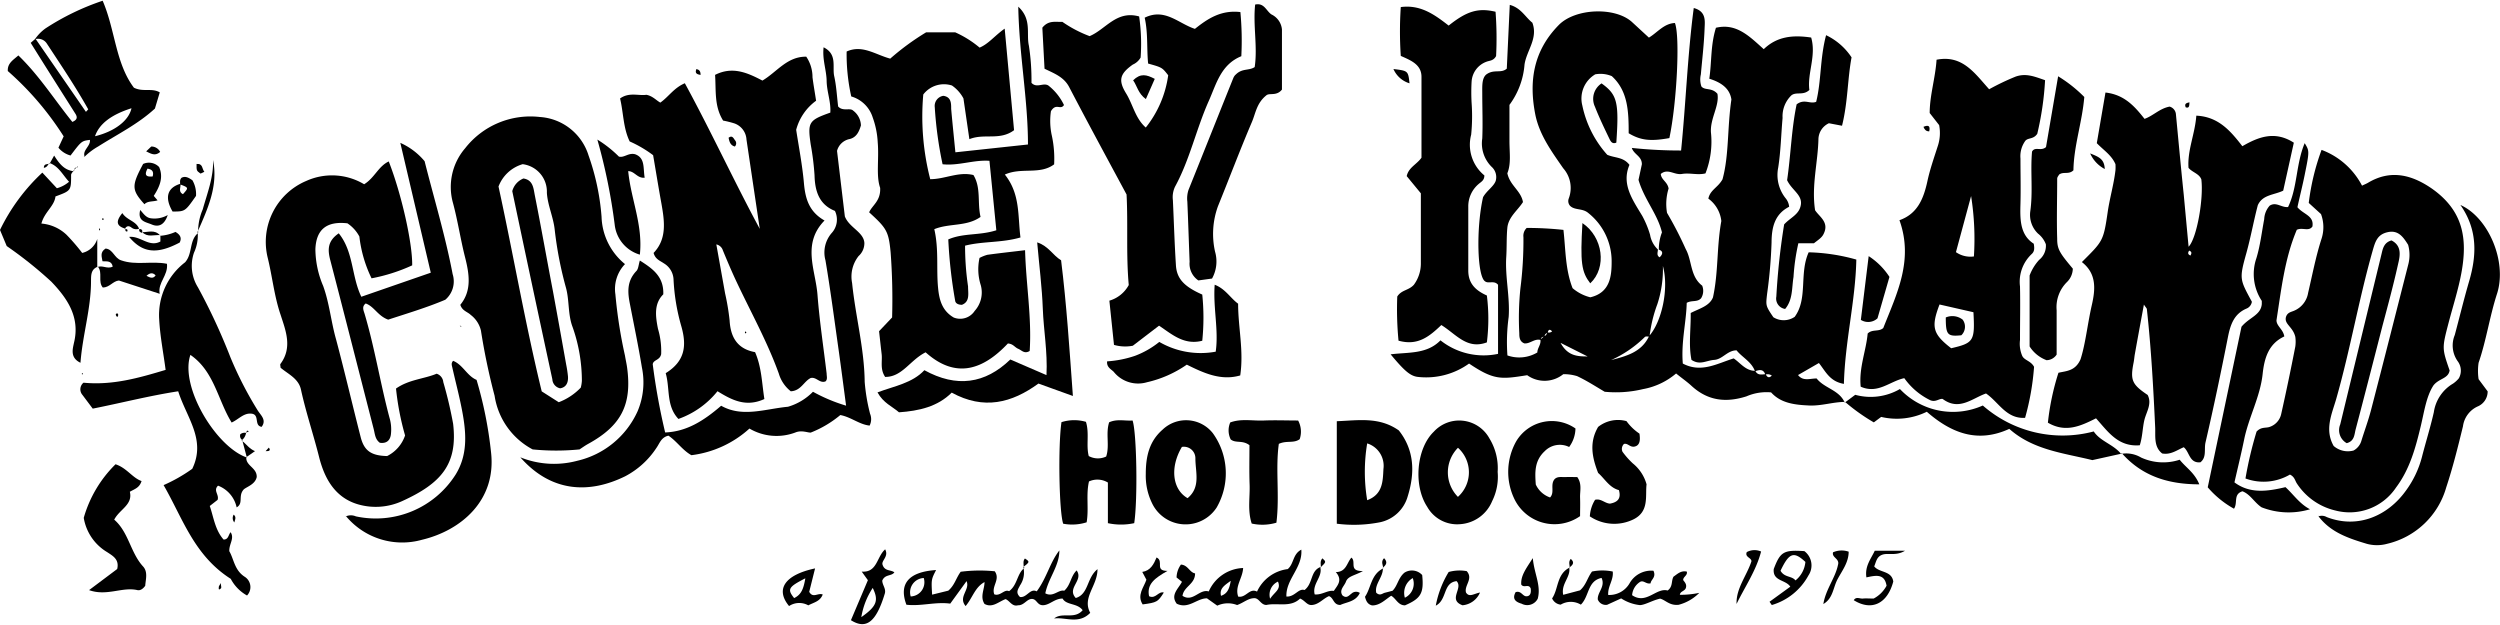 <svg xmlns="http://www.w3.org/2000/svg" viewBox="0 0 320 79.81" width="320" height="80">
  <title>Coney Island Hot Dogs</title>
  <path d="M212.33,31.86a6,6,0,0,1,.4-2.21c-.56-2.35-2.28-4.23-3-6.72l.43-2c0-1.05-1-1.22-1.29-2.09a59.12,59.12,0,0,0,6.31.33C215.8,13,216,7,216.8.93c1.59.43,1.43,1.62,1.39,2.57-.07,2-.31,4-.48,5.93a2.77,2.77,0,0,0,.07,1.54c.46.55,1.31.1,2.05.94.28,1.52-.94,3.14-.83,4.94a11.14,11.14,0,0,1-.7,5.25c-1,.25-2-.1-3,.07s-1.8-.76-2.72,0c.06.77.86,1,1,1.87a6.66,6.66,0,0,0-.2,3.11,47.12,47.12,0,0,1,2.39,4.63c.83,1.49.55,3.5,2.11,4.69a1.78,1.78,0,0,1-.14,1.61c-.49.54-1.18.22-1.84.59-.06,2.5-.73,5-.5,7.77,2.35,1.24,4.39,0,6.51-.66.87.58,1.53,1.6,2.77,1.59.29.62.83.46,1.33.43.18.39.42.55.78.18a.9.9,0,0,0-.83-.12c-.24-.75-.77-.63-1.32-.43-.44-1.23-1.63-1.77-2.36-2.68-1.18,0-1.78,1.14-2.85,1.22s-1.82.72-2.92,0c-.39-1.91-.07-3.94-.1-6,1.11-.58,2.4-.88,2.85-2,.71-3.24.46-6.43,1.07-9.77a4.09,4.09,0,0,0-1.66-2.87c.22-1.11,1.22-1.41,1.81-2.47.85-3.08.6-6.62,1.14-10.22-.21-1.43-1.32-2.19-2.83-2.66.32-2.15.15-4.28.85-6.52,2.63-.63,4.3,1.11,6.12,2.74,1.69-1.64,3.73-1.84,6.07-1.49.68,2.34-.52,4.59-.23,6.71-.79.75-1.66.2-2.29.68A3.71,3.71,0,0,0,228.17,15c-.19,2.12-.23,4.26-.56,6.36a4.77,4.77,0,0,0,.94,3.91,2,2,0,0,1,.46,1.1c-1.83.94-2.24,2.58-2.25,4.57a62.24,62.24,0,0,1-.57,6.57c-.17,1.51-.21,1.51.8,3a2.49,2.49,0,0,0,2.73-.05c1.71-2.32.56-5.55,1.79-8.26a24.57,24.57,0,0,1,6.1.93c-.11,5.31-1.45,10.45-1.59,15.91-1.81-.3-2.34-1.59-3.2-2.67l-2.67,1.54c.65.84,1.53.43,2.38.44,1,1.27,2.87,1.45,3.59,3.07l.05-.07c-1.52,0-3,.52-4.55.46-1.9-.08-3.67-.29-4.92-1.68a6.47,6.47,0,0,0-3.16.51c-2.59.82-4.9.59-7-1.32-.59-.55-1.25-1-2-1.61a9,9,0,0,1-4.23,2,14.82,14.82,0,0,1-4.91.34c-1.12-.66-2.29-1.42-3.53-2a5.84,5.84,0,0,0-1.77-.25,3.81,3.81,0,0,1-4.62.13c-3.33.53-4.25.66-7.44-1.49a9.41,9.41,0,0,1-6.55,1.71c-1-.11-1.78-.84-3.49-2.89,2.29-.29,4.63,0,6.38-1.79a8.89,8.89,0,0,0,7.37,1.73V36.36c-.51-.62-1.22-.09-1.67-.45-1-.66-1.15-6.78-.25-10.76.46-.84,1.36-1.36,1.62-2.09a1.77,1.77,0,0,0-.53-1.81,4.21,4.21,0,0,1-1.19-3.62c.08-1.91,0-3.83,0-5.74,0-.94-.07-1.94.5-2.44,1-.75,1.89-.1,2.64-.76l.38-8.16c1.44.38,2,1.58,2.89,2.28.76,2-.74,3.57-1,5.35a10,10,0,0,1-1.93,5.17c0,1.51,0,3.06,0,4.6s.23,2.94-.27,4.15c.32,1.56,1.75,2.24,2,3.69-.67,1.06-1.86,1.9-2,3.29-.12,1.24-.06,2.5-.14,3.75-.16,2.57.49,5.1.31,7.67a23.68,23.68,0,0,0-.16,4.92,4.53,4.53,0,0,0,3.83-.38c0-.58.5-1,.39-1.65l.49-.43a.58.58,0,0,0,.38-.51.6.6,0,0,0,.63-.11c-.3-.33-.48-.23-.57.17-.22.1-.41.22-.38.51-.3,0-.49.1-.5.43-.78-.24-1.36.5-2.1.43-.61-.24-.65-.78-.65-1.29a37.12,37.12,0,0,1,.14-5.73,48.82,48.82,0,0,0,.39-6.58,1.39,1.39,0,0,1,.42-1.18,44.1,44.1,0,0,1,4.7.25c.29,2.54.23,5.06,1.17,7.46a5.53,5.53,0,0,0,2.27,1.17c2.56-.6,2.74-2.75,2.73-4.68a7.89,7.89,0,0,0-3-6.12c-.74-.63-1.75-.31-2.34-.93a.92.92,0,0,1-.16-.89,3.8,3.8,0,0,0-.7-3.9c-1.46-2.11-3-4.2-3.55-6.77-.87-4.31-.3-8.24,3-11.58,2.11-2.13,7.18-2.33,9.35-.37l2.17,2c1.09-.65,1.92-1.81,3.33-1.87.67,1.7.25,10.17-.71,14.73-2.43.44-3.69.29-5.21-.62,0-2.7-.06-5.4-2.16-7.31a3.74,3.74,0,0,0-2.12-.23,3.6,3.6,0,0,0-1.65,4,13.52,13.52,0,0,0,3.19,6.3c1,.43,2.05.26,2.84,1.29-1.05,2.46.39,4.45,1.64,6.53a12.32,12.32,0,0,1,1,2.42,3.33,3.33,0,0,0,1,1.88c0,.34-.21.75.22,1C212.95,32.35,212.8,32,212.33,31.86Zm-1.27,11.09c1.64-1.82,2.59-6.08,1.79-9a14.38,14.38,0,0,1-.71,4.89,17.54,17.54,0,0,0-1,4.15c-.2,0-.5-.06-.6.05A14.85,14.85,0,0,1,206.21,46C208.15,45.49,210.11,45,211.07,42.95Zm-7.85,2.58-3.46-1.74C200.67,45.48,201.92,45.53,203.21,45.53Z"/>
  <path d="M281.65,59.08c-1.43.14-1.38-1.33-2.13-1.93-.88.37-1.67,1-2.76.8-1.11-.86-.84-2.26-.9-3.38-.23-5-.51-10.07-1.06-15.08,0-.12-.15-.24-.38-.6-.41,2.23-.79,4.26-1.15,6.29-.07.36-.09.73-.16,1.09-.46,2.3-.23,2.83,1.79,4.19.58,1.13-.16,2.16-.41,3.17s-.24,2.18-.6,3.27c-2.78.23-4.08-1.76-5.6-3.45-2,1-3.89,1.88-6.16.56a32.24,32.24,0,0,1,1.35-6.39c1-.24,2.16-.2,2.83-1.73.64-2,.88-4.45,1.43-6.88.48-2.07.65-4.07-1.26-5.56,2.66-2.66,2.76-2.65,3.3-6.37.26-1.81.79-3.57,1-5.39a6.2,6.2,0,0,0,0-.77c-.51-1.17-1.49-1.76-2.39-2.69l1.11-6.48c2.4.27,3.71,1.73,5,3.37,1.11-.39,1.93-1.33,3.21-1.57a1.11,1.11,0,0,1,.81,1c.33,3.43.64,6.85,1,10.28l.62,6.66c1.06-1.1,1.94-6.18,1.63-8.63-.29-.74-1.14-.88-1.64-1.47-.16-2.25.82-4.29,1-6.68,2.82.13,4.37,1.94,5.89,3.91,2.09-1.21,4.18-2,6.59-.45l-1.36,6.14c-1.19.57-2.64.5-3.25,1.86-.53,2-.9,4.1-1.47,6.15-.93,3.32-.83,3.35.71,6.21a1.13,1.13,0,0,1-.63.85c-1.64.67-2.11,2.05-2.43,3.65-.89,4.52-1.83,9-2.88,13.53C282.11,57.43,282.47,58.44,281.65,59.08Zm-1.27-26.47c.14-.26.22-.47-.17-.63C280.05,32.24,280,32.45,280.37,32.61Z"/>
  <path d="M91.53,9.49c2.24-1.14,4.17-.26,6.06.73,1.86-1.1,3.15-3.09,5.61-3.06A4.66,4.66,0,0,1,104,9.8c.12.94.29,1.88.46,3a6.72,6.72,0,0,0-2.55,3.72c.35,2.27.8,4.58,1,6.91.18,1.92.66,3.59,2.63,4.7-2.93,3-1.14,6.34-.9,9.52.26,3.37.77,6.71,1.17,10.07,0,.35.14.73-.14,1-.74.3-1.17-.6-1.9-.43-.87.42-1.25,1.64-2.55,1.7a4.49,4.49,0,0,1-1.53-2.26c-1.47-4.08-3.58-7.86-5.42-11.77-.62-1.32-1.19-2.67-1.74-4a1.12,1.12,0,0,0-.84-.77c.38,2.12.75,4.19,1.12,6.26a29.67,29.67,0,0,1,.58,3.47c.12,2.16,1,3.65,3.26,4.06.85,1.95.87,4,1.19,6-2.35,1.08-4.16.14-6-1a11.21,11.21,0,0,1-5,3.55c-1.59-1.67-1.06-3.88-1.63-5.86,2.48-1.54,2.71-3.51,2-6a26,26,0,0,1-1-6.06,2.52,2.52,0,0,0-1.24-2c-.47-.33-1.09-.51-1.31-1.33,1.73-1.8,1.4-4.06,1-6.33-.38-2.09-.72-4.2-1.06-6.18a15.09,15.09,0,0,0-3-1.76c-.84-1.73-.79-3.66-1.23-5.5,1.16-.84,2.37-.32,3.36-.47.8.14,1.25.7,1.79,1,1.08-.76,1.73-1.88,3.14-2.48,3.36,6.17,6.28,12.5,9.59,18.64q-.85-5.71-1.7-11.43A2.32,2.32,0,0,0,94,15.7a12.86,12.86,0,0,0-1.44-.36C91.4,13.49,91.67,11.49,91.53,9.49Z"/>
  <path d="M297.09,27.31l-1.57-1.43a30.06,30.06,0,0,1,1.64-6.79,9.64,9.64,0,0,1,5.18,4.58c.28-.14.55-.24.8-.39,2.86-1.7,5.55-1,8.06.71,4.13,2.86,4.66,6.48,3.86,10.84-.4,2.16-1.08,4.26-1.64,6.39-.85,3.26-.85,3.26.13,6.1-.17,1.07-1.35,1-2.07,1.92-.91,1.4-1.17,3.31-1.61,5.16-.67,2.79-1.4,5.54-3.18,7.91a7.14,7.14,0,0,1-7.76,2.94A8.08,8.08,0,0,1,294,61.79c-.24-.36-.28-.85-.89-1.14a6.68,6.68,0,0,1-5.69.5,49.15,49.15,0,0,1,1.42-6c.56-.61,1.13-.44,1.61-.58A2.24,2.24,0,0,0,292,52.87c.64-2.86,1.24-5.73,1.8-8.61a4.5,4.5,0,0,0,0-1.24c-.31-1.29-1.4-1.59-1.21-2.49.16-.61.63-.68,1-.83a3,3,0,0,0,1.85-2.31c.55-2.35,1-4.73,1.74-7A4.8,4.8,0,0,0,297.09,27.31Zm4.17,30.26a2.08,2.08,0,0,0,1-1.25c.41-1.33.9-2.64,1.25-4,1.6-6.16,3.16-12.33,4.73-18.49a4.84,4.84,0,0,0,0-2.59c-.63-1-1.25-1.91-2.6-1.62s-1.61,1.22-1.94,2.37c-1.78,6.26-2.87,12.69-4.67,19-.54,1.87-1.52,3.9-.32,6A2.77,2.77,0,0,0,301.26,57.57Z"/>
  <path d="M239.06,42.6c.6-.6,1.43-.19,2-.71,1.72-4.37,3.91-8.66,2.07-13.8,2.34-.82,3.1-2.81,3.58-5,.32-1.5.85-3,1.31-4.44a5.28,5.28,0,0,0,.19-2.73L247,14.37c0-2.25.72-4.44.88-6.82,3.3-.65,4.86,1.7,6.73,3.78A31.46,31.46,0,0,1,258,9.71c1.34-.47,2.43,0,3.77.46a38.66,38.66,0,0,1-1,6.86c-.49.73-1.16.48-1.52.89a3.35,3.35,0,0,0-.63,2.28c0,1.91.05,3.83,0,5.74s-.12,4,1.7,5.16c.12.66.06,1-.23,1.29a4.87,4.87,0,0,0-1.53,4.18c.05,2.28,0,4.57,0,6.85a3.94,3.94,0,0,0,.27,2c.26.62,1.11.65,1.53,1.44a32.66,32.66,0,0,1-1.15,6.53c-2.42.14-3.36-2-5-3.12-1.76.61-3.44,2.28-5.55.7-.45-.08-.87.45-1.57.17a8.77,8.77,0,0,1-3.34-2.83c-1.86.39-3.37,2.07-5.58,1.09C237.92,47,238.87,44.78,239.06,42.6Zm9.2-3.72c-1.11,2.91-.86,3.77,1.49,5.6,2.89-.67,3.05-.93,2.85-4.61Zm2.1-6.7a3.24,3.24,0,0,0,2.3.55A35.09,35.09,0,0,0,252.3,25Z"/>
  <path d="M80,33.71a4.6,4.6,0,0,0-1.23,3.87A60.74,60.74,0,0,0,80,45.44c.08.51.2,1,.27,1.52.64,4.74-.75,7.44-5,9.77-.38.21-.74.47-1.09.7a30.39,30.39,0,0,1-6,0,9.36,9.36,0,0,1-4.87-6.86,82.59,82.59,0,0,1-1.75-8.35,3.53,3.53,0,0,0-1.3-2c-.41-.41-1.09-.51-1.34-1.3,1.51-1.84,1.14-4,.59-6.16s-.92-4.62-1.53-6.88a7.6,7.6,0,0,1,1.56-7,10.6,10.6,0,0,1,9.56-4,7,7,0,0,1,6.23,4.91A30.34,30.34,0,0,1,77,27.66,8.1,8.1,0,0,0,80,33.71ZM74.34,49.52a4.63,4.63,0,0,0,.14-.86,20.76,20.76,0,0,0-1.19-6.9c-.61-1.6-.4-3.37-.84-5A47.7,47.7,0,0,1,71,29.28c-.18-1.62-.91-3.13-1-4.71a3.54,3.54,0,0,0-3.1-3.65,4.72,4.72,0,0,0-3.09,2.86C65.72,32.55,67.22,41.3,69.34,50l2.18,1.39A7.67,7.67,0,0,0,74.34,49.52Z"/>
  <path d="M118.48,45c-2,1-3,3.17-5.18,3.15-.68-1-.34-2-.45-2.92s-.21-1.89-.33-2.93l1.67-1.76A80.84,80.84,0,0,0,114,32.2c-.26-2.69-.5-3.07-2.75-5.12.39-.91,1.5-1.44,1.41-3.13-.54-1.53-.13-3.68-.31-5.8a10.94,10.94,0,0,0-.64-3.2,4.06,4.06,0,0,0-2.75-2.7,24.77,24.77,0,0,1-.59-5.75c2-.91,3.65.39,5.58.91a32,32,0,0,1,4.6-3.37h3.71A13.24,13.24,0,0,1,125.39,6c1.16-.49,1.92-1.52,3.21-2.43l1.2,13c-1.83,1.37-3.83.37-5.72,1.15l-.76-5.22a4.68,4.68,0,0,0-1.47-1.65A3.33,3.33,0,0,0,118.18,12a32.17,32.17,0,0,0,.89,10.84c1.9,0,3.61-1,5.53-.53,1,1.65.48,3.55.91,5.36-1.79,1.27-4,.78-5.92,1.57.6,2.61.24,5.1.49,7.57.15,1.54.54,2.89,2,3.74a2.22,2.22,0,0,0,2.68-.85,3.52,3.52,0,0,0,.78-3.29,6.68,6.68,0,0,1-.16-3.49,5,5,0,0,1,1-.4c1.51-.21,3-.37,4.83-.59.12,4.4.87,8.64.59,12.9-.68.41-1-.08-1.47-.28s-.63-.63-1.32-.68C126,47.06,122.48,48.59,118.48,45Z"/>
  <path d="M142,38.39a4.13,4.13,0,0,0,2.48-2c-.35-3.89-.08-7.71-.28-11.59-2.44-4.54-4.93-9.12-7.34-13.74-.68-1.31-1.9-1.74-3.16-2.36l-.28-5.25c.8-1,1.72-.7,2.56-.75a15.74,15.74,0,0,0,3.49,1.83c2.08-.87,3.42-3.33,6.34-2.52A24.51,24.51,0,0,1,146,7.27a2.12,2.12,0,0,1-1,.9c-1.65,1.17-1.9,2-.86,3.69.88,1.43,1.18,3.2,2.52,4.37a13.73,13.73,0,0,0,2.87-6.69c-.78-1-.78-1-2.57-1.5-.19-1.91,0-3.9-.44-5.87,2.59-1.28,4.34.76,6.43,1.43,1.63-1.3,3.33-2.44,5.82-2.15a38.93,38.93,0,0,1,.12,5.65c-2.62,1.06-3.2,3.56-4.16,5.71-1.61,3.6-2.43,7.52-4.33,11a3.13,3.13,0,0,0-.27,1.72c.13,2.78.21,5.57.39,8.35.11,1.72,1.08,2.72,3.37,3.73a28.84,28.84,0,0,1,0,5.91c-2.33.6-3.89-.83-5.53-1.93L145,44.16a5.15,5.15,0,0,1-2.41-.11Z"/>
  <path d="M46.61,23.49c1.33-.81,1.82-2.3,3.15-2.92,1.63,4.15,3.05,10.49,3,13.3a22.31,22.31,0,0,1-5.2,1.66A16.44,16.44,0,0,1,46,30.18a4.63,4.63,0,0,0-1.53-1.69c-2.67-.3-4,.79-4.1,3.31a12.2,12.2,0,0,0,1,4.72c.8,2.22,1,4.55,1.64,6.8,1.11,4.17,2.09,8.37,3.16,12.55.45,1.75,1.36,2.36,3.38,2.41a4.57,4.57,0,0,0,2.3-2.64,34.23,34.23,0,0,1-1.16-6c1.64-1.16,3.6-1.23,5.2-1.9a1.23,1.23,0,0,1,.85,1.07A53,53,0,0,1,58,54.15c.61,5.18-1.53,7.62-6.51,9.89a8.14,8.14,0,0,1-5.63.43c-2.95-.85-4.3-3.27-5-6-.73-2.92-1.7-5.77-2.34-8.71-.31-1.42-1.69-2-2.61-2.79,0-.22-.09-.41,0-.5,1.55-2.11.65-4.27,0-6.29-.81-2.38-1.05-4.86-1.64-7.27a8.47,8.47,0,0,1,4.92-9.84A8,8,0,0,1,46.61,23.49Z"/>
  <path d="M184.49,41.51c-1.51,1.44-3,2.7-5.48,2a42,42,0,0,1-.16-5.65c.55-.87,1.46-.76,2.13-1.51a4.58,4.58,0,0,0,.89-2.65c0-3,0-6,0-9.05l-1.81-2.2c.23-1.11,1.29-1.5,1.89-2.36,0-3.45,0-6.9,0-10.35,0-1.59-1.38-2.11-2.65-2.68a46.78,46.78,0,0,1,0-6.25c2.56-.34,4.36,1,6.13,2.37,2.31-1.85,3.78-2.3,6-1.77a44.74,44.74,0,0,1,.07,5.67c-.34.63-.85.57-1.24.73a2.89,2.89,0,0,0-1.89,2.48,23.73,23.73,0,0,0,0,2.85,23.71,23.71,0,0,1-.06,4A5.08,5.08,0,0,0,190,22.36c0,.65-.43.82-.75,1.11a3.74,3.74,0,0,0-1.31,2.9c0,2.72,0,5.45,0,8.17,0,1.65.93,2.54,2.38,3.19a24.18,24.18,0,0,1,0,6C187.77,44.68,186.41,42.7,184.49,41.51Z"/>
  <path d="M106.87,26.9c-2-.8-2.56-2.49-2.61-4.57a34.39,34.39,0,0,0-.49-3.94c-.41-2.84-.26-3.09,2.51-4.07.1-1.35-.45-2.68-.47-4.06s-.57-2.72-.39-4.3c1.79.89,1.09,2.49,1.36,3.7s.35,2.61.5,3.87c.6.68,1.51.13,1.92.53a2.47,2.47,0,0,1,1,1.9c-.23.75-.54,1.51-1.43,1.74a2.07,2.07,0,0,0-1.63,1.52l1,8.38c.55,1.45,2.43,2,2.5,3.42a2.21,2.21,0,0,1-.74,1.66,4.24,4.24,0,0,0-.83,3.46c.43,4.23,1.56,8.36,1.61,12.64a23.66,23.66,0,0,0,.69,4.09,1.81,1.81,0,0,1-.06,1.51c-1.32-.14-2.37-1.09-3.75-1.35a13.68,13.68,0,0,1-3.77,2.24c-.33.06-1.16-.36-2,0a6.83,6.83,0,0,1-5.86-.51,13.52,13.52,0,0,1-7.43,3.41c-1.14-.63-1.88-1.8-2.94-2.5-.94.21-1.13,1-1.54,1.57a10.75,10.75,0,0,1-4,3.63C75.5,63.09,70.62,63,66.6,58.44a11.51,11.51,0,0,0,7.27.45,11.26,11.26,0,0,0,7.74-6.34,9.48,9.48,0,0,0,.55-5.63c-.44-2.68-1-5.36-1.51-8-.32-1.57-.45-3,.81-4.33.26-.27.27-.79.44-1.34,1.56,1,3.09,2,3,4.33-1.21,1.2-1,2.79-.68,4.41a10,10,0,0,1,.41,3.24c-.17.82-1,.7-1.08,1.3a82.57,82.57,0,0,0,1.59,8.73c2.76-.11,4.94-1.5,7.17-3.42,2.71,1.54,5.63.4,8.55.13a7.35,7.35,0,0,0,3.2-1.92,21.27,21.27,0,0,0,4.24,1.78c-.33-2.49-.61-4.65-.91-6.81-.56-3.93-1.07-7.88-1.73-11.79a3.8,3.8,0,0,1,.78-3.48A2.55,2.55,0,0,0,106.87,26.9Z"/>
  <path d="M31.53,58.42c-.11,1.11,1.38,1.34,1.33,2.55-.2.93-1.23,1.22-1.65,1.57-.78.84,0,1.78-.92,2.31a3.82,3.82,0,0,0-2.38-2.78c-.66.63.18,1.15-.06,1.82l-1,.78c.5,1.46.68,3.07,1.77,4.3.64,0,.6-.61.9-.94.52.8-.21,1.49-.17,2.43.59,1,.65,2.44,2,3.29a1.56,1.56,0,0,1,.27,2.38A5.21,5.21,0,0,1,29.54,74c-4.71-3-6.14-7.74-8.6-12a20.13,20.13,0,0,0,3.67-2.09c1.8-3.73-.73-6.54-1.8-9.92-3.75.58-7.22,1.48-10.94,2.22l-1.32-1.76a1.09,1.09,0,0,1,.14-1.56c3.71.36,7.08-.61,10.51-1.64-.3-2.27-.71-4.33-.82-6.41a8.51,8.51,0,0,1,3.31-7.36c1-1.12.49-2.8,1.68-3.76l-.06-.05a5.36,5.36,0,0,1-.48,2.58,5.18,5.18,0,0,0,.51,4.44,77.06,77.06,0,0,1,4.15,8.94A46.87,46.87,0,0,0,33,52.46c.4.62,1.14,1.21.49,2.08-1-.15-.23-1.53-1.25-1.68s-1.67.71-2.59,1.13c-1.78-2.88-2.22-6.56-5.28-8.66-1.39,4.1,3.33,11.85,7.27,13.15Z"/>
  <path d="M296.76,66a1.26,1.26,0,0,1,1.06.09c4,1.56,7.83-.2,10.09-3.32A12.68,12.68,0,0,0,310,58.43c.49-1.92,1.09-3.82,1.53-5.76A5.1,5.1,0,0,1,314,49a3.64,3.64,0,0,0,.73-.67,2,2,0,0,0-.14-2.18,3.49,3.49,0,0,1-.38-3.36c.61-2.27,1.16-4.56,1.82-6.82,1-3.38,1.13-6.65-1.1-9.83,3.57,1.58,6,7.22,4.7,11.33-.95,2.91-1.38,6-2.37,8.87a7.22,7.22,0,0,0,0,2.1L318.42,50a2.08,2.08,0,0,1-1.3,1.94,3.26,3.26,0,0,0-1.86,2.53c-.64,2.62-1.29,5.25-2.14,7.81a10.31,10.31,0,0,1-7.56,7.23,4.94,4.94,0,0,1-2.62,0c-2.32-.7-4.63-1.46-6.18-3.53Z"/>
  <path d="M294.07,26.43c.77.93,2.15,1.07,1.92,2.47-.48.68-1.28.07-2,.42C292.43,33,292,37,291.39,40.9c0,.75.86,1.15,1,2.07-2,.93-2.55,2.74-2.77,4.79-.31,2.93-1.79,5.55-2.37,8.41-.37,1.8-.81,3.58-1.24,5.48,2,1.49,4.24,1.15,6.53.61,1,.9,1.79,2.13,3.14,2.83a9.52,9.52,0,0,1-6.2-.25c-.92-.61-1.45-1.68-2.45-2.05-1.21.39-.56,1.48-1.08,2.23a12.17,12.17,0,0,1-3.36-2.74l4.32-20.55c1-1.21,2.47-1.47,2.6-2.9,0-.12,0-.3,0-.41a6.24,6.24,0,0,1-.69-5.47c.49-1.61.68-3.31,1-5a2.76,2.76,0,0,1,.7-1.72c.84-.53,1.46.25,2.35.18,1.22-2.52,1-5.49,2.13-8.18.61,1,.62,1,0,4.06C294.72,23.68,294.38,25,294.07,26.43Z"/>
  <path d="M10.85,20c-.36-.87.76-1.36.66-2.19-1.07.14-1.07.14-2.48,2a3,3,0,0,1-1.55-1l.67-1.45A38.57,38.57,0,0,0,1,9c-.07-1,.71-1.43,1.35-2C5,9.55,7,12.71,9.26,15.51c.68-.28.63-.64.42-1-1.9-3-3.81-6-5.75-9.12l.61-.53L11,14.22c.2-.22.3-.31.29-.33C9.67,11,7.82,8.26,6,5.49a1.33,1.33,0,0,0-1.53-.56,5.57,5.57,0,0,1,1.37-1.4A31.89,31.89,0,0,1,13.14,0c1.61,3.72,1.64,8,4,11.13,1.18.59,2.29,0,3.31.6l-.62,2.07c-2.17,2-4.8,3.29-7.26,4.85A8.55,8.55,0,0,0,10.79,20Zm1.33-2.66c2.51-.62,4.31-2,4.65-3.58C14.24,14.58,12.71,15.76,12.17,17.32Z"/>
  <path d="M48.62,56.58c-.61-.44-.63-1.14-.79-1.77-1.85-7.2-3.68-14.4-5.55-21.59-.34-1.3-.4-2.44,1.08-3.45,1.92,2.37,1.61,5.47,2.89,8.12l8.89-3.08-3.9-16.62a8.58,8.58,0,0,1,3.11,2.35C55.55,25.3,57,30.07,57.94,35A3.08,3.08,0,0,1,57,38.27c-2.35,1-4.94,1.77-7.31,2.55-1.33-.47-1.78-1.68-2.88-2.07-.54.41-.26.92-.13,1.36,1.29,4.36,2,8.85,3.17,13.25a5.21,5.21,0,0,1,.2,2C50,56.15,49.59,56.72,48.62,56.58Z"/>
  <path d="M155.14,35.56l-1.75.24a2.58,2.58,0,0,1-1.12-2.38c-.1-2.57-.18-5.13-.29-7.7a3.49,3.49,0,0,1,.15-1.51c1.92-4.77,3.82-9.56,5.74-14.33.11-.26.33-.48.27-.39.84-.89,1.71-.5,2.46-1,.39-2.6-.23-5.31.06-8,1.17-.27,1.43.85,2.1,1.27a2.37,2.37,0,0,1,1.33,1.92c0,2.63,0,5.27,0,7.69-.69.88-1.61.39-2,.74-1.25,1-1.37,2.3-1.85,3.42-1.52,3.56-2.88,7.18-4.34,10.77a10.36,10.36,0,0,0-.37,5.83A4.5,4.5,0,0,1,155.14,35.56Z"/>
  <path d="M123.53,31.35a35.53,35.53,0,0,0,.38,5.21c0,.9.27,1.95-.78,2.36-.51,0-.8-.2-.86-.47a61.58,61.58,0,0,1-.89-7.9c1.93-.84,4-.48,6.15-1.17l-.88-8.89c-2-.15-3.95.66-6,.44a49.3,49.3,0,0,1-1-7.3,1.31,1.31,0,0,1,1.1-1.46c1,.15,1,.93,1,1.67.16,1.81.35,3.62.54,5.56l9.29-1c0-5.79-1.13-11.46-1.24-17.64,1.77,1.64,1,3.46,1.36,5a29.17,29.17,0,0,1,.33,4.75c.68.73,1.5-.07,2.16.34a7,7,0,0,1,2,2.5c-.46.7-1-.32-1.67.79a8.62,8.62,0,0,0,.12,3.15,14,14,0,0,1,.29,3.65c-1.84,1.38-4.18.34-6.31,1.31,2,2.5,1.64,5.3,2,8.05C128.21,31,125.8,30.77,123.53,31.35Z"/>
  <path d="M259.79,44.25V35.17a6.11,6.11,0,0,1,1.22-2,2.31,2.31,0,0,0,.86-2,3.16,3.16,0,0,0-1-1.36,3.32,3.32,0,0,1-1-2.81c.37-2.57,0-5.14.23-7.69.39-.7,1.13,0,1.79-.58l1.55-9.06a17.55,17.55,0,0,1,3.35,2.65c-.27,3.22-1.35,6.29-1.39,9.38-.59.59-1.28.13-1.83.55-.07.13-.25.32-.25.52,0,2.57-.08,5.15,0,7.72,0,1.33.34,1.82,2,3.8a2.46,2.46,0,0,1-.76,1.73,4.51,4.51,0,0,0-1.31,3.6c0,2,0,3.95,0,5.67a1.57,1.57,0,0,1-1.29.72A4.4,4.4,0,0,1,259.79,44.25Z"/>
  <path d="M137.33,50.59,132.92,49c-3.41,2.49-7,3.41-11.1,1.16-1.8,1.8-4.18,2.34-6.75,2.52-.87-.76-2-1.18-2.75-2.55,2.15-.81,4.45-1.18,6-2.84,4.12,2.27,7.77,1.75,11-1.37l4.63,2c.15-3-.37-5.75-.47-8.48s-.46-5.53-.72-8.51c1.46.47,2,1.66,3.06,2.29C136.52,38.86,136.89,44.54,137.33,50.59Z"/>
  <path d="M235.78,16l-1.68-.32a2.3,2.3,0,0,0-1.34,2c-.06,3-.91,6-.43,9.13.52.83,1.83,1.51,1.11,3-.23.53-.75.82-1.25,1.23h-2a26.76,26.76,0,0,0-.62,4.32c-.23,1.38-.07,2.9-1.07,4.09a1.34,1.34,0,0,1-1.13-1.58,88.33,88.33,0,0,1,1-9.24c.82-.9,1.94-1.25,2.14-2.52s-1.17-1.87-1.76-3.14c.47-3.17.56-6.6,1.22-9.71,1-.75,1.68,0,2.5-.32.67-2.69.48-5.59,1.27-8.53A8.05,8.05,0,0,1,237,7.25C236.48,10,236.53,13,235.78,16Z"/>
  <path d="M145.18,66.87a8,8,0,0,1-3.37,0v-5.2a2.59,2.59,0,0,0-2.42-.14c-.4,1.7,0,3.48-.3,5.23a6.12,6.12,0,0,1-3,.18c-.53-1.49-.67-10-.22-13A5.4,5.4,0,0,1,139,53.9c.46,1.47,0,3,.36,4.38a2.46,2.46,0,0,0,2.23.06c.47-1.4-.09-2.91.38-4.38,1-.46,2-.16,3-.23C145.5,55.29,145.64,63.82,145.18,66.87Z"/>
  <path d="M12.49,34.05c-.87.35-.83,1.1-.84,1.85,0,3.51-1.08,6.88-1.35,10.44-1.35-.65-1-1.75-.83-2.56.81-3.3-.88-5.71-2.9-7.82A52.3,52.3,0,0,0,.86,31.4L0,29.34A24.75,24.75,0,0,1,5.42,22l1.86,2a4,4,0,0,0,1.56-.83c-.82-.87-1.32-2-2.53-2.41l.06.06.56-1c.64,1,1.3,1.9,2.55,2l-.07-.07c-.11.19-.31.37-.31.56,0,2,0,2-2,2.74-.14,1.25-1.42,2-1.8,3.47a5.3,5.3,0,0,1,3.22,1.44,25.51,25.51,0,0,1,2,2.32,2.64,2.64,0,0,0,1.93-1.79v3.65Z"/>
  <path d="M44.27,66a1.6,1.6,0,0,1,1.28,0,12.1,12.1,0,0,0,12.77-5.35c1.5-2.43,1.38-5.06.92-7.69-.35-2-.89-4-1.34-6-.06-.28-.19-.56.1-.87,1.25.5,1.77,1.92,3,2.44a51.3,51.3,0,0,1,1.85,9.24C63.58,64,58.95,67.83,54,69a9.36,9.36,0,0,1-9.69-3Z"/>
  <path d="M179.05,55c2,2.53,2.08,5.43,1.13,8.46a4.68,4.68,0,0,1-3.52,3.29,17.25,17.25,0,0,1-5.55.19V53.82C173.84,53.72,176.53,53.22,179.05,55ZM175,56.66a22.07,22.07,0,0,0,0,7.27c2-.74,2-2.42,2.08-4A3,3,0,0,0,175,56.66Z"/>
  <path d="M146.66,60.57c0-2.26.45-4.19,2.15-5.67a4.36,4.36,0,0,1,6.43.45,8.77,8.77,0,0,1,.49,9.52,4.75,4.75,0,0,1-8.28-.58A8,8,0,0,1,146.66,60.57Zm4.63-3.47c-1.55,2.59-1.25,5.44.72,6.57,1.71-1.41,1-3.34,1-5.08A1.47,1.47,0,0,0,151.29,57.11Z"/>
  <path d="M191.7,60.31a7,7,0,0,1-.71,3.75A4.77,4.77,0,0,1,186.9,67a4.39,4.39,0,0,1-4.22-2.23c-1.79-2.72-1.38-7.46.84-9.6a4.41,4.41,0,0,1,7.13.86A7.27,7.27,0,0,1,191.7,60.31Zm-5.08,3.19a4.22,4.22,0,0,0,0-6.28A4.47,4.47,0,0,0,186.61,63.5Z"/>
  <path d="M236.13,51.44l1.34-1a7.45,7.45,0,0,0,5.72-.74,9.34,9.34,0,0,0,10.61,2.11A15.49,15.49,0,0,0,268,55.13c.84,1.28,2.53,1.65,3.52,2.9l.05-.06-3.75.83c-3.63-.9-7.57-1.28-10.63-4-4.09,1.88-7.46.51-10.56-2.19a8.71,8.71,0,0,1-5.84.66l-.94.7a24.36,24.36,0,0,1-3.68-2.62Z"/>
  <path d="M141.71,46.16a13.78,13.78,0,0,0,3.57-.71,11.22,11.22,0,0,0,3.11-1.78,10.56,10.56,0,0,0,7.22,1.25c.4-2.77-.35-5.59-.13-8.57,1.38.53,2,1.7,3,2.43,0,3.09.74,6,.27,9.18-2.46.71-4.62-.28-6.84-1.38a14.58,14.58,0,0,1-5.09,2.25,4,4,0,0,1-4.27-1.34C142.19,47.14,141.64,46.91,141.71,46.16Z"/>
  <path d="M201.66,54.75a4.12,4.12,0,0,1-.81,2.37,2.7,2.7,0,0,0-3.12.53c-1.34,1.24-1.26,2.72-1.15,4.27a3.13,3.13,0,0,0,1.83,1.66c.62-.65,0-1.6.55-2.31.37-.42.92-.28,1.42-.3s1,0,1.51,0c.63.88.33,1.78.36,2.63s0,1.61,0,2.37a5.7,5.7,0,0,1-8.49-2.37,8,8,0,0,1,.3-7.18A5.3,5.3,0,0,1,201.66,54.75Z"/>
  <path d="M159.93,56.89c-.9-.69-1.75-.21-2.4-.74a2.59,2.59,0,0,1-.06-2.17c1.38-.52,2.86-.19,4.3-.25s2.92,0,4.39,0a3,3,0,0,1,.2,2.39c-.77.57-1.66.13-2.67.6-.45,3.21.12,6.65-.31,10.09a6.3,6.3,0,0,1-3.16.11c-.55-1.66-.21-3.35-.27-5S159.93,58.53,159.93,56.89Z"/>
  <path d="M18.12,61.48c-.27.86-.85,1-1.5,1.37.4,1.68-1.31,2.23-2,3.57,1.86,1.61,2.07,4.23,3.7,6,.64.71.32,1.67.27,2.46-.28.4-.64.64-1,.56-1.95-.45-3.9.82-6.19,0l3.6-2.7c.3-1.25-.58-1.69-1.28-2.16a6.3,6.3,0,0,1-3-4.39,15.6,15.6,0,0,1,4.07-6.86C16.24,59.81,16.93,61.06,18.12,61.48Z"/>
  <path d="M208.19,53.81a6.55,6.55,0,0,0,1.66,1.6c.12.78.05,1.33-.38,1.57-.76.38-1.06-.41-1.6-.25a.88.88,0,0,0-.19,1A10.33,10.33,0,0,0,209,59.22a5.23,5.23,0,0,1,1.76,2.68c-.18,1.5.36,3.46-1.65,4.47a5.6,5.6,0,0,1-5.61-.37,4.44,4.44,0,0,1,.67-2.12c.75-.2,1.24.45,1.91.49.91-.17,1.47-.6,1.14-1.73-1.22-.32-1.82-1.47-2.66-2.2-.78-2-1.16-3.91,0-5.89A4.09,4.09,0,0,1,208.19,53.81Z"/>
  <path d="M131,72.54a2.93,2.93,0,0,1-.44,2.3c-.2.44-.63.88,0,1.48.87.13,1.3-1.17,2.14-.72,1.29-1.73,1.69-3.7,2.9-5.24,0,2-1.42,3.56-1.8,5.49,1,.55,1.7-.52,2.42-.33.84-.74.81-1.85,1.59-2.6.92,1.29-1.31,2.25-.11,3.53,1.67-.5,1.38-2.58,2.78-3.69,0,2.16-2,3.62-.93,5.59-1.47,1.5-3.12.53-4.62.72,1.06-.87,2.59.18,3.65-1.06-.7-.94-2.08-.61-2.57-1.49-1,0-1.6.78-2.43.85s-.85-.8-1.5-.8-1,.84-1.77.81c-.76.22-1.08-.6-1.6-.79-.94.36-1.68,1.16-2.69.62-.61-.94,0-1.86,0-2.8-1.23.66-1.52,2-2.42,3.07-1-1.18.6-2.08.12-3.19l-2.09,2.88c-1.88-.26-3.74.36-5.61.14-1-2.68.28-4.21,3.8-4.44-.62,1.21-.62,1.21-.51,3.15l2.07-.51c.82-.7,1-1.63,1.59-2.42a19,19,0,0,1,4.36-.06c.75,1.07-.46,1.9-.06,2.95.78.28,1.29-.71,1.89-.4,1.11-.82,1-2.29,2-3Zm-14.39,3.71a1.82,1.82,0,0,0,1.63-2.36A1.83,1.83,0,0,0,116.57,76.25Z"/>
  <path d="M169,72.54c.31,1.22-1.07,2.09-.72,3.45.93.09,1.66-.57,2.45-.45.51-.76,1.14-1.38.25-2.41,1.35,0,1.42-1.21,2-1.85.68.53-.42,1.75,1.48,1.72-1.08.59-1.92.64-2.18,1.36-.21.57-.9,1.06-.45,1.75.54.46.84,0,1.17-.23a.85.85,0,0,1,1.06-.08c-.53,1.14-1.7,1.16-2.5,1.54-.91,0-.83-.91-1.45-1.13-.76.31-1.32,1.11-2.26,1.14-.58,0-.83-.59-1.44-.83-1.22,1.19-2.89.51-4.31.82-.72,0-.91-.85-1.52-.87-.82,0-1.38.58-2.23.88a3.25,3.25,0,0,0-2.54.08l-1.32-.94c-1.31,0-2.35,1.42-3.87.69-.85-1.14.23-1.92.69-2.84l0-.08,0,.13-.71-.57a2.92,2.92,0,0,1,.56-1.65c.9.06,1.1,1,1.81,1.13,0,1.4-1.44,1.66-1.61,2.87,1.33.87,2.16-.92,3.36-.56a5,5,0,0,1,4.4-3c-.06,1.31-1.09,2.35-.63,3.66,1,.2,1.44-1.15,2.41-.64a5,5,0,0,1,3.93-2.88c.81-.69.62-1.91,1.74-2.49.19,2.3-2,3.79-1.91,6,1.07.08,1.54-1.09,2.32-.83,1.09-.83.73-2.41,2-2.93Zm-6.42,4c.58-.89,1.43-1.17,1-2.19A1.84,1.84,0,0,0,162.59,76.59Zm-5.06-2.28c-.83.6-1.45,1-1.23,1.91C157.07,75.9,157.34,75.35,157.53,74.3Z"/>
  <path d="M81.9,32.5a4.51,4.51,0,0,1-3.22-3.85,73.74,73.74,0,0,0-2.22-10.88,15,15,0,0,1,2.76,2.18c.69.18,1.22-.53,2.08-.3,1.31.48,1,1.77,1.22,3-.94.11-1.29-.84-2.11-.84C80.75,25.37,82.32,28.73,81.9,32.5Z"/>
  <path d="M200.86,72.56c.22,1.2-1.07,2.07-.77,3.48l2.15-.57c.79-.69.94-1.61,1.54-2.41a6.6,6.6,0,0,1,2.65,0c.13,1.1-.66,1.88-.58,3a3,3,0,0,0,2.74-1.5,3.18,3.18,0,0,1,3.05-1.6c.4.85-.35,1.14-.36,1.61-.58.15-.9-.46-1.37-.17a2.21,2.21,0,0,0-1,1.69c1.82,1.24,3.09-1,4.55-.6.7-.52.43-1.21.75-1.77.48-.33.95-.82,1.7-.65.13.5-.49.66-.46,1.09.22.29.48.56.34,1s-.77.41-.77.93c0,0-.2.12-.05-.05a11.71,11.71,0,0,0,2.54-.25,5.74,5.74,0,0,1-2.65,1.53c-1.17.12-1.65-.6-2.36-.79-1,.22-1.88.79-2.58.83a5.48,5.48,0,0,1-2.41-.86l-1.8.82a1.1,1.1,0,0,1-1.19-.67c-.09-.93,1-1.64.48-2.77-1.83.38-1.55,2.34-2.65,3.42a2.51,2.51,0,0,0-2.58,0,1.35,1.35,0,0,1-1.1-.8c.83-1.21.56-3.09,2.23-3.94Z"/>
  <path d="M12.43,34.12c.63-.35,1.29.28,2-.09-.15-.78-.76-.66-1.31-.68-.08-.55-.37-1.14.39-1.63.94.06,1.13,1.24,2,1.51,1.89.67,3.9.05,5.86.44.18,1.49-1.21,2.41-.93,3.84l-5.22-1.7c-.77.07-1.19.89-2.06.9-.65-.76,0-1.87-.61-2.65Zm6.32,1.09c.5.27.87.39,1.17-.06C19.56,34.78,19.21,34.8,18.75,35.21Z"/>
  <path d="M241.85,35.35l-1.53,5.3a1.76,1.76,0,0,1-2.13.2l1-8.16A8.93,8.93,0,0,1,241.85,35.35Z"/>
  <path d="M112.93,74.22c0,.57.52,1.05.32,1.68-1.09,3.59-2.35,4.64-4.33,3.39l2.17-5.12-.79-1.1c2,.15,1.9-1.89,3-2.85.49.92-.49,1.42-.34,1.95.28.9,1.07.63,1.52,1C114.09,73.69,113.29,73.38,112.93,74.22Zm-2.67,4.67c2-1.4,2.22-2.15,1.45-3.73A9.63,9.63,0,0,0,110.25,78.89Z"/>
  <path d="M177,72.57c.1,1.18-1.09,2.07-.84,3.21.49.44.77.08,1.09,0s.7-.18,1-.26c.66-.67.72-1.66,1.53-2.32a1.78,1.78,0,0,1,2.26.31c.24,2.33-.17,3-2.2,3.88-.89,0-1.14-.87-1.77-1.23-.78.52-1.46,1.25-2.44,1.24-.55-.14-.76-.51-.91-1.11.78-1.12.75-2.86,2.33-3.63Zm2.83,3.84a2,2,0,0,0,1-2.51A2.19,2.19,0,0,0,179.82,76.41Z"/>
  <path d="M271.52,58a3.7,3.7,0,0,1,2.54.47,6.77,6.77,0,0,0,4.94.28c.78,1,1.9,1.64,2.51,3.15-4,0-7.34-1.06-9.93-4Z"/>
  <path d="M205,10.58c2,1.44,2.25,2.37,1.89,7.58-.59.25-.77-.26-.94-.6-.63-1.31-1.26-2.62-1.8-4A2.36,2.36,0,0,1,205,10.58Z"/>
  <path d="M203.55,36.17c-1.13-1.48-1.29-2.65-1-7.71C205.19,30.24,205.71,34.16,203.55,36.17Z"/>
  <path d="M226.5,76.93,229.16,75c-.6-.92-2.28-.68-2.12-2.26.83-2.2,1.26-2.47,3.92-2.29a2.29,2.29,0,0,1,.52,3.11,7.83,7.83,0,0,1-4.69,3.79Zm1.39-4c.5.93,1.47.66,1.93,1.27a3.42,3.42,0,0,0,1.27-2.37C229.6,70.44,229,70.64,227.89,73Z"/>
  <path d="M105.31,76c-.34.89-1.11,1-1.85,1.39a2.36,2.36,0,0,0-2.46.09c-1.8-2.18-.51-4,3.33-4.82l-.75,3C104.07,76.53,104.68,75.75,105.31,76Zm-2.23-2.07c-2.19,1.12-2.33,1.4-1.43,2.53C102.61,76,102.86,75.2,103.08,73.95Z"/>
  <path d="M18.49,26.05c-1.66-1.85-1.67-2.36-.17-5.16a1.8,1.8,0,0,1,2.05.4c.58,1.34.06,2.52-.69,3.69l.49.57C19.57,25.75,18.9,25.6,18.49,26.05Zm.39-4.56c-.42.8-.21,1.09.66,1C19.72,21.83,19.44,21.59,18.88,21.49Z"/>
  <path d="M239.83,76.52a4,4,0,0,0,1.65-1.64c-.26-1.61-1.43-1.31-2.58-1.07-.22-1.44.57-2.34,1.07-3.41h3.87c-1.15.7-2.13.25-2.88.5s-.81.91-1.06,1.5c.64.84,2.23.52,2.44,1.94-.75,2.84-2.77,3.82-5.06,2.39.31-.5.77-.17,1.16-.21S239.32,76.52,239.83,76.52Z"/>
  <path d="M183.78,77.43a12.74,12.74,0,0,1,1.65-4.31,5.18,5.18,0,0,1,2.31-.11c.88,1-.35,1.82-.09,2.74.42.66,1,.14,1.79,0a2.7,2.7,0,0,1-2.24,1.63c-1.92-.71.14-2.19-.76-3.09C184.67,74.5,185.26,76.67,183.78,77.43Z"/>
  <path d="M23.06,23.51c0-.28-.09-.58.18-.85.5-.26.93,0,1.39.32a3.56,3.56,0,0,1,.46,2c-1.4,2-1.4,2-3,2-1.05-1.79-.68-3.05,1-3.55.09.45-.32,1,.33,1.33C24.16,23.93,24.16,23.93,23.06,23.51Z"/>
  <path d="M194,75.7c.73-.24.89.58,1.43.53s.55-.6.5-1c-.27-.65-.86,0-1.21-.5-.08-1.13.59-2,1.48-3.39.17,2,1.09,3.5.63,5.2a1.51,1.51,0,0,1-2.06.64C194.17,77,193.46,76.68,194,75.7Z"/>
  <path d="M147.08,76.22c.85.4,1.17-.67,1.89-.47-.77,1.21-.88,1.27-2.71,1.52-.77-1.2.16-2.19.48-3.16l-.53-1c1.05-.15,1.48-1,1.83-1.85,1,.47-.31,1.72,1.4,1.72C147.84,73.89,146.76,74.65,147.08,76.22Z"/>
  <path d="M20.46,30.09a5.84,5.84,0,0,0,2-.5c.66.39.81.81.54,1.36-2.89,1.53-4.75,1.36-6.47-.72,1.45-.16,2.55,1.37,4,.59l0-.77Z"/>
  <path d="M233.39,77.22c.29-1.86,1.54-3.36,1.87-5,.26-.82-.82-.92-.63-1.62a2.73,2.73,0,0,1,2-.08c0,1.38-.85,2.44-1.43,3.54S234.63,76.5,233.39,77.22Z"/>
  <path d="M223.59,70.57a2.09,2.09,0,0,1,1.83-.07c-.63,2.44-2.06,4.49-3.14,6.71-.07-2,1.28-3.57,1.9-5.44C224.24,71.3,223.29,71.23,223.59,70.57Z"/>
  <path d="M147.81,10l-1.14,2.59c-1-.73-1.11-1.67-1.63-2.41C146,9.26,146.73,9.44,147.81,10Z"/>
  <path d="M25.36,29.71a7.17,7.17,0,0,1,.59-3c.58-2.08,1.4-4.11,1.32-6.32.68,3.36-.71,6.29-2,9.24Z"/>
  <path d="M21.47,27.43c-.5,1.48-1.35,1.51-2.07,1.2s-1.84-.39-1.45-1.85c.43.49.75,1,1.39,1.07A3.41,3.41,0,0,0,21.47,27.43Z"/>
  <path d="M178.36,8.74c1.88.23,1.88.23,2.06,1.83A3.27,3.27,0,0,1,178.36,8.74Z"/>
  <path d="M16.06,29.18c-1.1-.32-1.33-.87-.4-2,.59.93,1.76,1,2.14,2l0,0a1,1,0,0,1-1-.17c-.37-.27-.65-.15-.84.23Z"/>
  <path d="M269.41,21.54a4.14,4.14,0,0,1-1.87-2C268.67,20,269.35,20.25,269.41,21.54Z"/>
  <path d="M30.92,56.27c.57.44,1,1.1,1.72,1.38l-1.11.77.07.06L31,56.22Z"/>
  <path d="M18.71,19.28l.65-.62a1.25,1.25,0,0,1,1.14.69C19.85,19.92,19.33,19.58,18.71,19.28Z"/>
  <path d="M94.06,18.66c-.57-.15-.7-.61-.8-1.12.47-.37.63.07.82.32A.58.58,0,0,1,94.06,18.66Z"/>
  <path d="M25.16,20.89c.85-.07.67.65,1,1-.28.12-.47.26-.52.22C25.15,21.75,25.15,21.74,25.16,20.89Z"/>
  <path d="M20.5,30c-.77-.06-1.61.32-2.28-.37l-.05,0c.79,0,1.62-.36,2.29.37Z"/>
  <path d="M169.08,72.61c0-.42-.16-.87.19-1.24.5.46.5.46-.26,1.18Z"/>
  <path d="M131,72.6c.09-.4-.13-.84.19-1.21.64.43.64.43-.26,1.14Z"/>
  <path d="M246.94,16.72c-.42,0-.6-.24-.74-.58C246.83,15.87,247.1,16,246.94,16.72Z"/>
  <path d="M30,66.78a.85.85,0,0,1-.09-1C30.31,66.11,30.05,66.47,30,66.78Z"/>
  <path d="M280.25,13c0,.6-.11.77-.48.64C279.59,13.22,279.79,13.09,280.25,13Z"/>
  <path d="M89.14,8.74c.34.08.55.26.53.76C89.21,9.41,88.91,9.3,89.14,8.74Z"/>
  <path d="M28.26,74.53c0,.3.14.61,0,.7-.36.34-.25-.12-.25-.22S28.16,74.76,28.26,74.53Z"/>
  <path d="M6.3,20.77c-.17.26-.3.57-.69.62,0-.6.49-.41.75-.56Z"/>
  <path d="M34,57.65l.41-.45C34.7,57.57,34.43,57.68,34,57.65Z"/>
  <path d="M200.93,72.63c0-.4-.21-.82.13-1.19.56.49.22.81-.2,1.12Z"/>
  <path d="M31,56.22a.64.64,0,0,1-.24-.73.88.88,0,0,1,.79-.16l-.05-.05a1.49,1.49,0,0,1-.58,1Z"/>
  <path d="M177.07,72.63c-.07-.42-.34-.84.09-1.28.49.5.29.87-.17,1.22Z"/>
  <path d="M10.49,47.83a.76.76,0,0,1,0-.17s.06,0,.09,0a.8.8,0,0,1,0,.17S10.52,47.81,10.49,47.83Z"/>
  <path d="M95.46,42.57s-.11,0-.11-.06c0-.19.06-.23.15-.11S95.47,42.51,95.46,42.57Z"/>
  <path d="M12.7,29.15s.1,0,.1.06a.71.71,0,0,1,0,.18s-.11,0-.11-.06A.74.74,0,0,1,12.7,29.15Z"/>
  <path d="M13.2,28.07s-.11,0-.11-.06c0-.2.08-.25.15-.12S13.22,28,13.2,28.07Z"/>
  <path d="M15,40c.22.17.13.33,0,.49C14.81,40.28,14.71,40.11,15,40Z"/>
  <path d="M58.9,41.68l.2,0-.19-.08Z"/>
  <polygon points="58.91 41.63 58.86 41.52 58.9 41.68 58.91 41.63"/>
  <polygon points="10.79 19.96 10.7 20 10.85 19.98 10.79 19.96"/>
  <path d="M31.55,55.34c0-.2,0-.44.3-.22l-.35.17Z"/>
  <path d="M17.8,29.21c.3,0,.52.14.37.51l.05,0c-.25-.07-.49-.16-.38-.51Z"/>
  <path d="M16,29.23c.21,0,.39,0,.29.31-.31,0-.23-.19-.24-.36Z"/>
  <path d="M9.94,21.31c-.06,0,.16-.24-.06-.06Z"/>
  <polygon points="44.28 65.97 44.27 65.87 44.27 66.03 44.28 65.97"/>
  <path d="M9.88,21.25l-.47.47.07.07c0-.33.16-.47.47-.48Z"/>
  <polygon points="296.77 65.95 296.74 65.86 296.76 66.01 296.77 65.95"/>
  <path d="M306.11,30.68c1.37.7,1.09,2,.84,3.05-.59,2.65-1.3,5.27-2,7.9-1.13,4.41-2.26,8.81-3.42,13.21-.18.67-.14,1.52-1.15,1.79a1.91,1.91,0,0,1-.83-2.4q2.64-10.91,5.29-21.83C305,31.71,305.16,30.94,306.11,30.68Z"/>
  <path d="M249.06,40.54a2.14,2.14,0,0,1,2.16.28,1.52,1.52,0,0,1-.17,2C249.26,43,249.06,42.77,249.06,40.54Z"/>
  <path d="M65.57,24.37A2.43,2.43,0,0,1,67,22.75c1.25.2,1.28,1.27,1.46,2.17C69.27,29,70,33.13,70.79,37.25c.57,3.1,1.13,6.21,1.68,9.31a15.12,15.12,0,0,1,.23,1.52c.06.84-.26,1.41-1,1.53a1.25,1.25,0,0,1-1-1.16Q68.1,36.4,65.57,24.37Z"/>
</svg>

